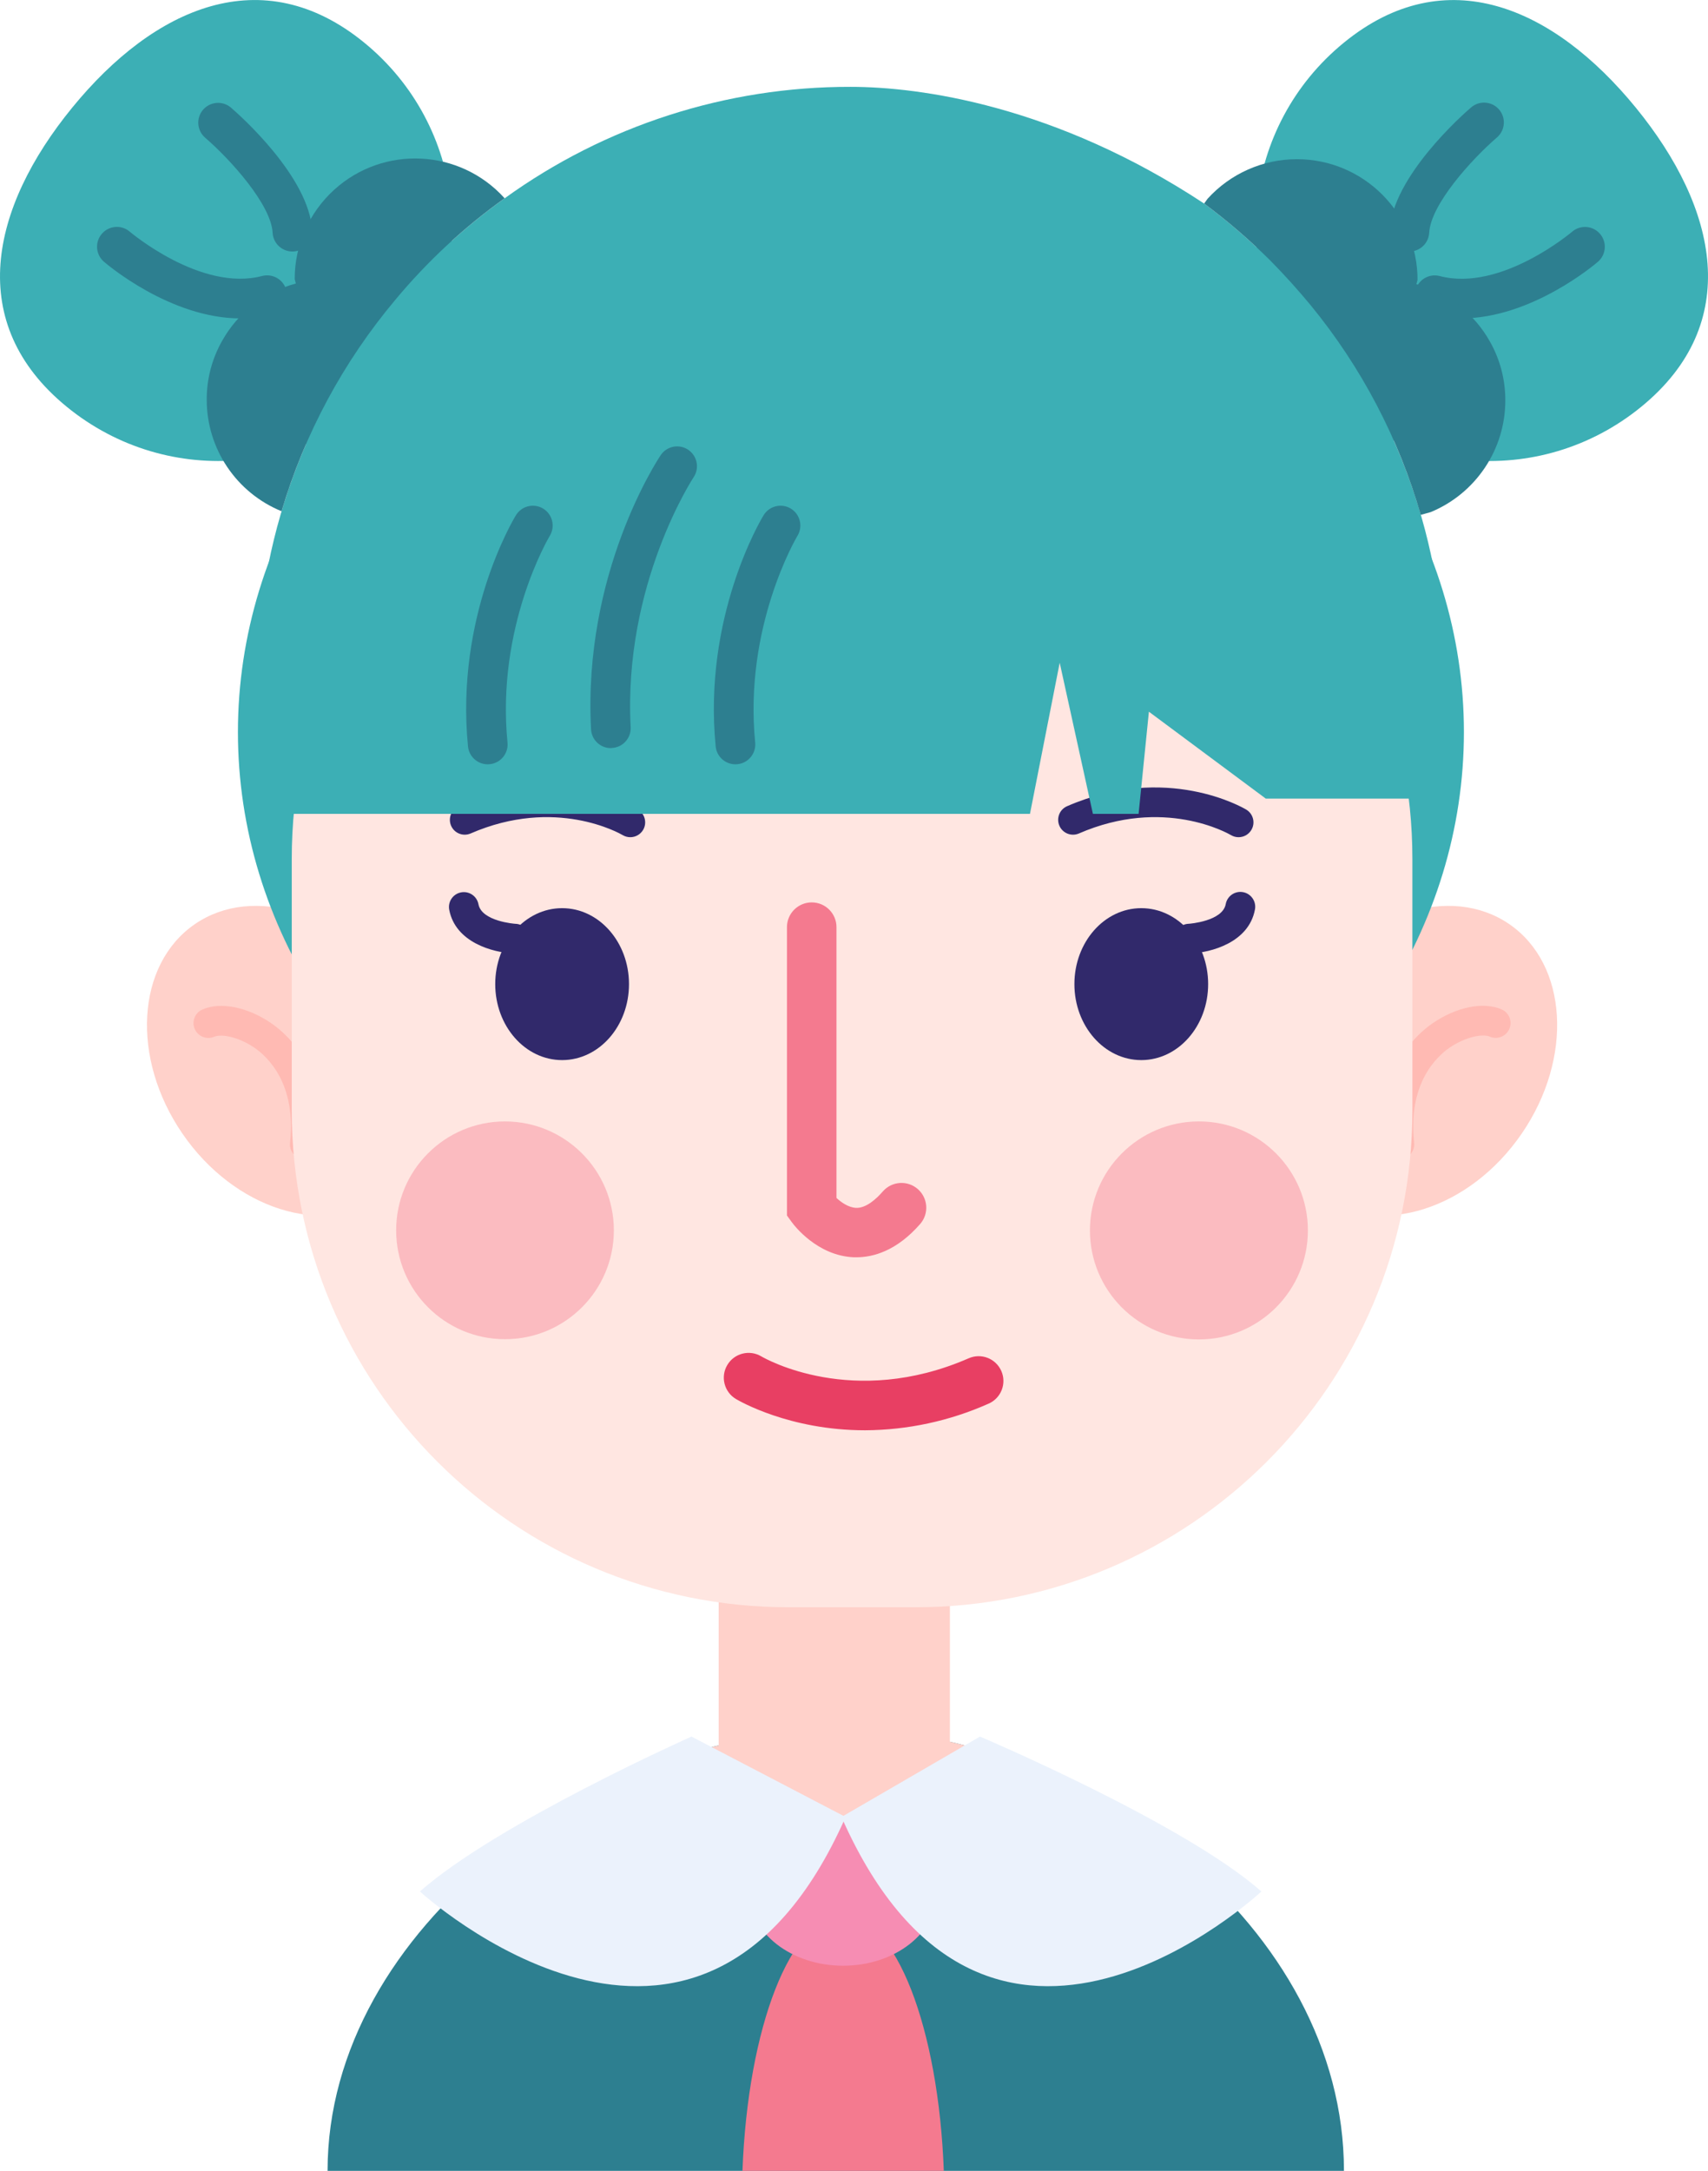 <svg xmlns="http://www.w3.org/2000/svg" xmlns:xlink="http://www.w3.org/1999/xlink" width="103.152" height="131.079" viewBox="0 0 103.152 131.079" fill="none">
    <path d="M79.075 59.644C75.947 64.2 76.284 69.865 79.823 72.297C83.362 74.729 88.773 73.008 91.9 68.451C95.026 63.895 94.691 58.231 91.152 55.8C87.613 53.369 82.202 55.089 79.075 59.644L79.075 59.644Z"   fill="#FFD1CA" >
    </path>
    <path d="M87.536 63.265C86.766 63.799 85.012 65.425 85.405 68.996C85.459 69.489 85.104 69.932 84.611 69.986C84.578 69.989 84.545 69.992 84.512 69.992L84.512 69.992C84.052 69.995 83.664 69.649 83.614 69.192C83.115 64.661 85.478 62.504 86.516 61.788C87.951 60.797 89.589 60.468 90.688 60.947C91.142 61.145 91.35 61.674 91.152 62.129C90.954 62.583 90.424 62.791 89.97 62.592C89.541 62.405 88.488 62.609 87.536 63.265Z"   fill="#FFBAB3" >
    </path>
    <path d="M23.844 59.644C26.972 64.2 26.635 69.865 23.096 72.297C19.557 74.729 14.147 73.008 11.019 68.451C7.891 63.895 8.228 58.231 11.767 55.8C15.306 53.369 20.718 55.089 23.844 59.644L23.844 59.644Z"   fill="#FFD1CA" >
    </path>
    <path d="M15.378 63.271C14.428 62.615 13.373 62.411 12.944 62.598C12.49 62.797 11.961 62.589 11.762 62.135C11.564 61.68 11.772 61.151 12.226 60.953C13.325 60.474 14.963 60.803 16.398 61.794C17.437 62.51 19.799 64.667 19.3 69.198C19.247 69.65 18.864 69.992 18.408 69.992L18.408 69.992L18.309 69.992C17.817 69.938 17.461 69.495 17.515 69.002C17.909 65.431 16.153 63.805 15.378 63.271Z"   fill="#FFBAB3" >
    </path>
    <path d="M99.123 24.56C92.975 29.585 83.969 28.735 79.009 22.665C74.049 16.595 75.012 7.599 81.16 2.577C87.308 -2.446 93.832 0.429 98.792 6.5C103.752 12.571 105.272 19.537 99.123 24.56L99.123 24.56Z"   fill="#3CAFB5" >
    </path>
    <path d="M4.029 24.56C10.181 29.585 19.183 28.735 24.143 22.665C29.103 16.595 28.141 7.598 21.998 2.575C15.855 -2.448 9.32 0.429 4.36 6.5C-0.6 12.571 -2.119 19.537 4.029 24.56L4.029 24.56Z"   fill="#3CAFB5" >
    </path>
    <ellipse cx="51.39" cy="44.205" rx="37.021" ry="32.758"   fill="#3CAFB5" >
    </ellipse>
    <path d="M81.166 131.076C81.166 116.375 65.535 104.451 50.849 104.395C36.162 104.454 19.783 116.375 19.783 131.076L81.166 131.076L81.166 131.076Z"   fill="#2D7F90" >
    </path>
    <path d="M57.368 105.891C57.368 105.891 54.69 108.135 50.572 108.135C46.085 108.135 43.403 105.891 43.403 105.891L43.403 92.749L57.368 92.749L57.368 105.891L57.368 105.891Z"   fill="#FFD1CA" >
    </path>
    <path d="M55.287 97.047L47.632 97.047C31.057 97.047 17.62 83.61 17.62 67.036L17.62 51.859C17.62 35.285 31.057 21.848 47.632 21.848L55.287 21.848C71.862 21.848 85.299 35.285 85.299 51.859L85.299 67.036L85.299 67.036C85.299 83.61 71.862 97.047 55.287 97.047Z"   fill="#FFE6E1" >
    </path>
    <g opacity="0.4">
        <path d="M37.073 74.286C37.073 77.917 34.129 80.861 30.499 80.861C26.868 80.861 23.925 77.917 23.925 74.286C23.925 70.656 26.868 67.712 30.499 67.712C34.128 67.717 37.069 70.657 37.073 74.286L37.073 74.286Z"   fill="#F47A8F" >
        </path>
        <path d="M78.988 74.286C78.992 77.921 76.049 80.871 72.414 80.875C68.779 80.88 65.829 77.936 65.825 74.301C65.821 70.667 68.764 67.717 72.399 67.712C72.404 67.712 72.409 67.712 72.414 67.712C76.043 67.717 78.984 70.657 78.988 74.286L78.988 74.286Z"   fill="#F47A8F" >
        </path>
    </g>
    <path d="M49.023 54.487C49.849 54.487 50.518 55.156 50.518 55.982L50.518 72.333C50.806 72.601 51.244 72.909 51.699 72.931C52.304 72.955 52.919 72.399 53.323 71.932C53.87 71.313 54.815 71.254 55.434 71.801C56.045 72.34 56.112 73.269 55.585 73.89C54.149 75.541 52.723 75.915 51.729 75.915L51.729 75.915L51.563 75.915C49.353 75.821 47.964 73.995 47.813 73.787L47.527 73.393L47.527 55.982C47.527 55.156 48.197 54.487 49.023 54.487Z"   fill="#F47A8F" >
    </path>
    <path d="M64.887 59.421C64.887 61.955 66.696 64.009 68.926 64.009C71.156 64.009 72.964 61.955 72.964 59.421C72.964 56.887 71.157 54.835 68.926 54.835C66.694 54.835 64.887 56.889 64.887 59.421L64.887 59.421Z"   fill="#31296B" >
    </path>
    <path d="M29.909 59.421C29.909 61.955 31.716 64.009 33.948 64.009C36.18 64.009 37.987 61.955 37.987 59.421C37.987 56.887 36.18 54.835 33.948 54.835C31.716 54.835 29.909 56.889 29.909 59.421L29.909 59.421Z"   fill="#31296B" >
    </path>
    <path d="M38.063 50.551C37.902 50.551 37.743 50.507 37.605 50.424C37.436 50.325 33.543 48.094 28.409 50.331C27.951 50.52 27.426 50.302 27.237 49.844C27.054 49.398 27.255 48.887 27.693 48.686C33.706 46.065 38.332 48.768 38.527 48.883C38.952 49.138 39.091 49.689 38.837 50.114C38.674 50.386 38.38 50.552 38.063 50.551L38.063 50.551Z"   fill="#31296B" >
    </path>
    <path d="M74.8 50.551C74.638 50.551 74.48 50.507 74.342 50.424C74.173 50.325 70.279 48.094 65.146 50.331C64.688 50.52 64.163 50.302 63.974 49.844C63.79 49.398 63.991 48.887 64.429 48.686C70.442 46.065 75.069 48.768 75.263 48.883C75.689 49.138 75.828 49.689 75.573 50.114C75.411 50.386 75.117 50.552 74.8 50.551L74.8 50.551Z"   fill="#31296B" >
    </path>
    <path d="M59.695 84.757C57.348 85.802 54.808 86.348 52.239 86.361L52.239 86.361C47.672 86.361 44.63 84.582 44.444 84.471C43.734 84.048 43.501 83.128 43.925 82.418C44.349 81.707 45.268 81.475 45.979 81.899C46.211 82.035 51.513 85.061 58.499 82.015C59.254 81.681 60.137 82.022 60.472 82.778C60.806 83.533 60.465 84.417 59.709 84.751L59.695 84.757Z"   fill="#E83F63" >
    </path>
    <path d="M74.025 54.596C74.111 54.108 74.576 53.782 75.064 53.867C75.552 53.953 75.879 54.419 75.793 54.907L75.788 54.929C75.415 56.902 73.154 57.519 71.877 57.571L71.84 57.572L71.84 57.572C71.344 57.584 70.933 57.191 70.922 56.695C70.911 56.199 71.304 55.789 71.799 55.777C71.829 55.777 73.829 55.628 74.025 54.596Z"   fill="#31296B" >
    </path>
    <path d="M27.846 53.882C28.333 53.789 28.803 54.11 28.895 54.597C29.091 55.637 31.099 55.779 31.119 55.779C31.615 55.79 32.008 56.2 31.998 56.696C31.987 57.192 31.576 57.585 31.081 57.574L31.081 57.572L31.081 57.572L31.042 57.572C29.764 57.52 27.504 56.904 27.13 54.931C27.038 54.443 27.359 53.974 27.846 53.882Z"   fill="#31296B" >
    </path>
    <path d="M76.445 48.221L87.239 48.221L87.239 41.09C87.234 32.841 84.387 24.846 79.178 18.45C78.39 17.508 77.576 16.604 76.731 15.744L76.731 15.744C75.479 14.498 74.139 13.344 72.721 12.29C63.731 6.361 55.561 5.244 51.371 5.244C43.871 5.228 36.557 7.584 30.476 11.975C28.021 13.727 25.801 15.788 23.872 18.107C18.469 24.547 15.512 32.688 15.523 41.095L15.523 49.141L62.204 49.141L63.999 40.016L66.004 49.141L68.764 49.141L69.386 42.973L76.445 48.221Z"   fill="#3CAFB5" >
    </path>
    <path d="M29.577 46.143C29.536 46.147 29.495 46.149 29.453 46.149L29.453 46.149C28.838 46.148 28.324 45.681 28.264 45.069C27.494 37.236 30.998 31.374 31.148 31.128C31.482 30.558 32.214 30.366 32.785 30.699C33.355 31.033 33.547 31.766 33.214 32.336L33.193 32.371C33.133 32.471 29.959 37.855 30.65 44.836C30.714 45.493 30.234 46.078 29.577 46.143Z"   fill="#2D7F90" >
    </path>
    <path d="M36.892 45.171C36.255 45.172 35.729 44.673 35.695 44.037C35.199 34.591 39.719 27.754 39.912 27.468C40.289 26.925 41.034 26.79 41.577 27.167C42.107 27.535 42.25 28.256 41.901 28.798C41.852 28.873 37.635 35.296 38.088 43.905C38.123 44.565 37.616 45.129 36.956 45.163L36.892 45.171L36.892 45.171Z"   fill="#2D7F90" >
    </path>
    <path d="M43.222 45.069C42.452 37.236 45.956 31.374 46.106 31.128C46.439 30.558 47.172 30.366 47.743 30.699C48.313 31.033 48.505 31.766 48.172 32.336L48.151 32.371C48.091 32.471 44.917 37.855 45.608 44.836C45.672 45.493 45.192 46.078 44.535 46.143C44.494 46.147 44.453 46.149 44.411 46.149L44.411 46.149C43.796 46.148 43.282 45.681 43.222 45.069Z"   fill="#2D7F90" >
    </path>
    <path d="M17.66 15.186C17.023 15.187 16.497 14.688 16.464 14.052C16.375 12.359 13.921 9.634 12.389 8.314C11.889 7.883 11.833 7.127 12.264 6.626C12.696 6.126 13.452 6.07 13.952 6.501C14.437 6.919 18.682 10.669 18.854 13.927C18.889 14.587 18.382 15.15 17.722 15.185L17.66 15.186L17.66 15.186Z"   fill="#2D7F90" >
    </path>
    <path d="M14.519 19.225C10.285 19.225 6.442 15.949 6.255 15.784C5.765 15.341 5.727 14.584 6.171 14.094C6.6 13.621 7.325 13.567 7.818 13.973C7.861 14.01 12.133 17.635 15.829 16.665C16.469 16.498 17.123 16.88 17.291 17.52C17.459 18.159 17.076 18.813 16.437 18.981C15.811 19.144 15.166 19.226 14.519 19.225L14.519 19.225Z"   fill="#2D7F90" >
    </path>
    <path d="M85.121 15.186L85.056 15.186C84.396 15.151 83.889 14.588 83.924 13.928C84.096 10.67 88.341 6.92 88.826 6.503C89.317 6.061 90.074 6.102 90.516 6.593C90.957 7.085 90.917 7.842 90.425 8.283L90.387 8.316C88.86 9.637 86.403 12.355 86.314 14.054C86.28 14.688 85.756 15.185 85.121 15.186L85.121 15.186Z"   fill="#2D7F90" >
    </path>
    <path d="M88.262 19.225C87.615 19.227 86.971 19.146 86.344 18.984C85.705 18.816 85.322 18.162 85.49 17.523C85.658 16.883 86.312 16.501 86.952 16.668C90.646 17.639 94.92 14.015 94.963 13.976C95.474 13.556 96.228 13.63 96.647 14.14C97.053 14.634 97 15.359 96.526 15.787C96.339 15.952 92.494 19.225 88.262 19.225L88.262 19.225Z"   fill="#2D7F90" >
    </path>
    <path d="M17.798 16.855L17.867 17.119C15.974 17.624 14.367 18.875 13.412 20.586C12.799 21.669 12.479 22.894 12.485 24.138C12.485 27.092 14.271 29.752 17.005 30.869C18.395 26.19 20.733 21.846 23.872 18.107C25.801 15.787 28.021 13.725 30.476 11.972L30.476 11.972L30.463 11.957C27.763 8.98 23.162 8.756 20.186 11.455C18.662 12.837 17.795 14.799 17.798 16.855Z"   fill="#2D7F90" >
    </path>
    <path d="M78.321 9.612C76.268 9.613 74.31 10.48 72.93 12L72.721 12.29C74.139 13.344 75.479 14.498 76.731 15.744C77.576 16.604 78.396 17.508 79.172 18.45C82.218 22.169 84.474 26.469 85.804 31.088L86.403 30.922C89.131 29.794 90.911 27.133 90.911 24.18C90.916 22.936 90.597 21.711 89.984 20.628C89.03 18.921 87.428 17.671 85.541 17.161L85.541 17.161L85.61 16.896C85.608 12.872 82.345 9.611 78.321 9.612Z"   fill="#2D7F90" >
    </path>
    <path d="M61.716 106.497C58.205 105.151 54.497 104.403 50.849 104.395C47.02 104.41 43.071 105.235 39.331 106.7C40.902 109.683 45.292 111.829 50.469 111.829C55.767 111.829 60.243 109.584 61.716 106.497L61.716 106.497Z"   fill="#FFD1CA" >
    </path>
    <path d="M57 131.076C56.678 122.414 54.078 115.669 50.921 115.669C47.763 115.669 45.164 122.42 44.84 131.076L57 131.076L57 131.076Z"   fill="#F47A8F" >
    </path>
    <ellipse cx="50.917" cy="114.256" rx="5.671" ry="4.435"   fill="#F68DB3" >
    </ellipse>
    <path d="M25.359 114.208C25.359 114.208 42.245 129.689 51.07 109.711L41.761 104.855C41.761 104.855 30.035 110.081 25.359 114.208L25.359 114.208Z"   fill="#EBF2FC" >
    </path>
    <path d="M76.18 114.208C76.18 114.208 59.644 129.689 50.819 109.711L59.184 104.855C59.184 104.855 71.509 110.081 76.18 114.208L76.18 114.208Z"   fill="#EBF2FC" >
    </path>
</svg>
